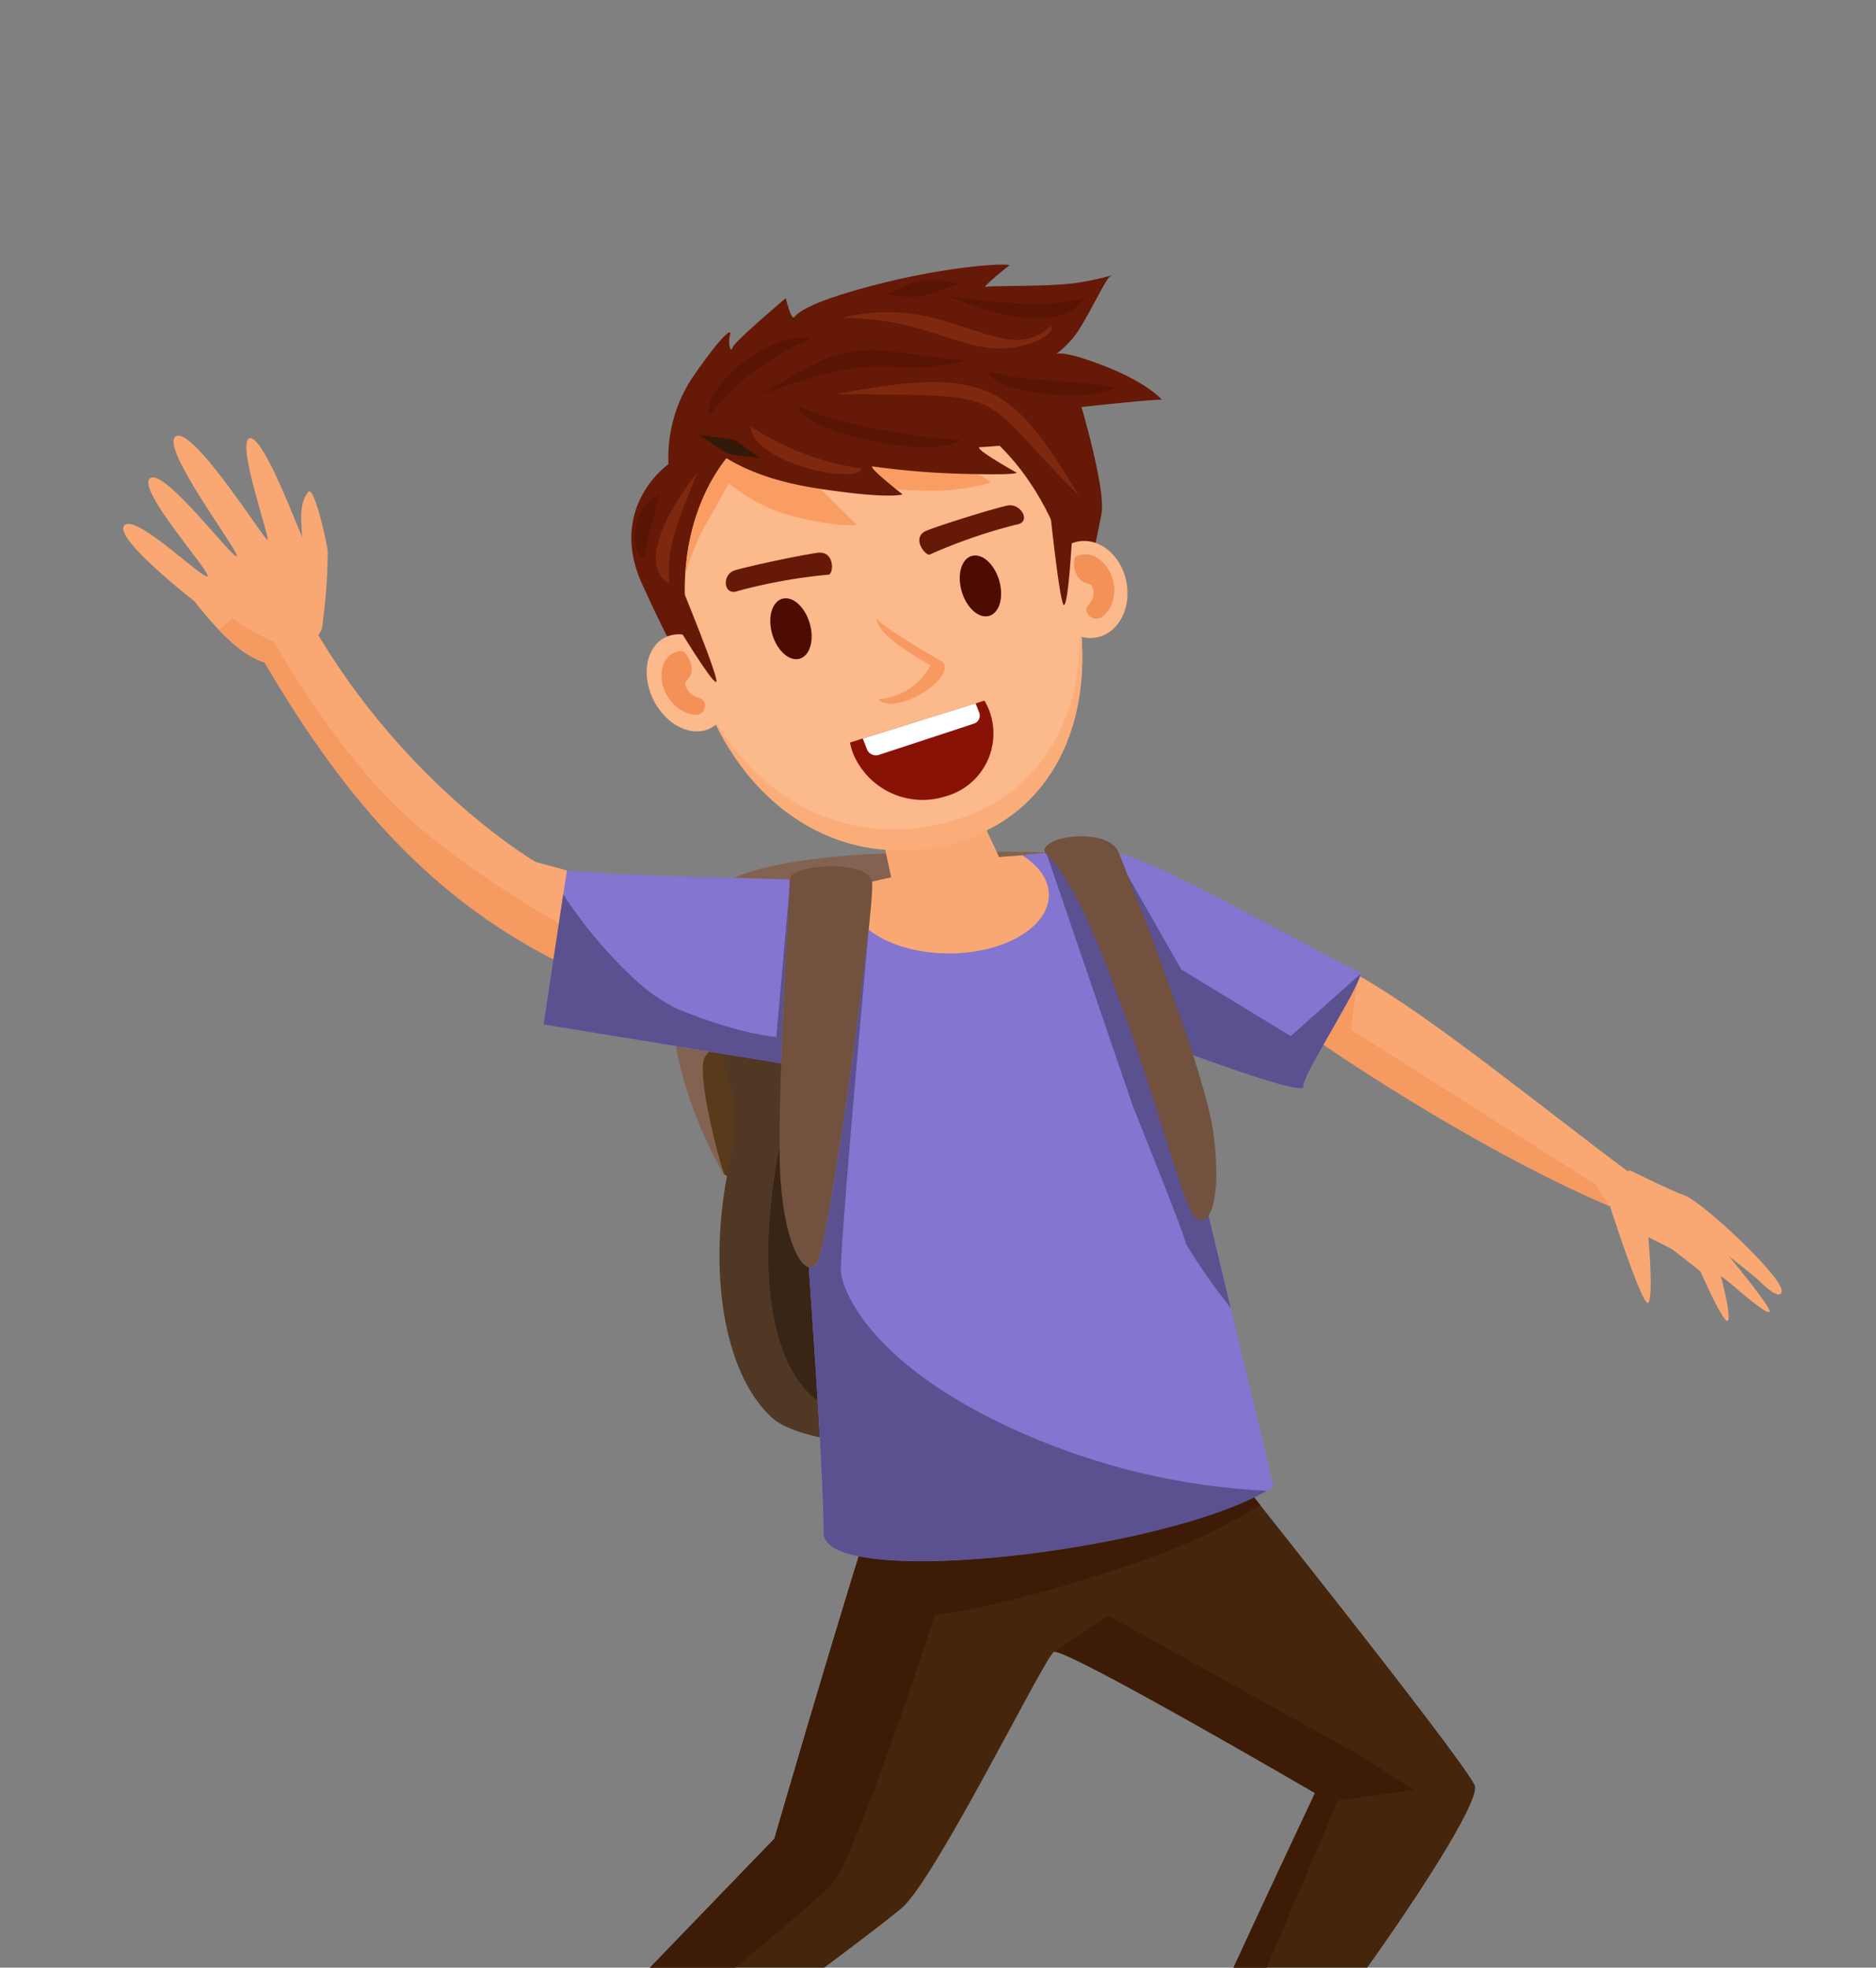 <svg id="Component_52_13" data-name="Component 52 – 13" xmlns="http://www.w3.org/2000/svg" xmlns:xlink="http://www.w3.org/1999/xlink" width="199.394" height="209.085" viewBox="0 0 199.394 209.085">
  <rect x="0" y="0" width="199.394" height="209.085" fill="#808080" stroke="none"/>
  <defs>
    <clipPath id="clip-path">
      <rect id="Rectangle_17188" data-name="Rectangle 17188" width="199.394" height="209.085" rx="6" fill="#ecfbff"/>
    </clipPath>
  </defs>
  <g id="Mask_Group_250" data-name="Mask Group 250" clip-path="url(#clip-path)">
    <g id="Group_40916" data-name="Group 40916" transform="translate(13.108 28.123)">
      <path id="Path_98688" data-name="Path 98688" d="M154.421,210.257a20.48,20.48,0,0,0-1.053,6.972c.248,1.587,3.128,10.656,3.128,10.656a7.448,7.448,0,0,0,1.624.752c1.037.354,8.994-8.332,8.436-11.166S154.421,210.257,154.421,210.257Z" transform="translate(-92.657 -131.235)" fill="#583b1b"/>
      <path id="Path_98689" data-name="Path 98689" d="M153.832,208.793c-.971,1.372,1.148,9.922,2,12.482.135.407-12.624-20.8.122-30.877,2.233-1.765,8.536-2.63,13.5-3.021,4.648-.366,19.958-.482,20.485-.255C190.035,187.163,160.744,199.027,153.832,208.793Z" transform="translate(-91.995 -124.625)" fill="#846251"/>
      <path id="Path_98690" data-name="Path 98690" d="M167.154,196.666c-4.581,2.267-7.306,5.441-9.287,11.676s2.1,3.741-.124,14.4-.619,21.766,4.581,26.527,33.062,4.081,40-2.721-4.491-46.833-11.656-50.51S167.154,196.666,167.154,196.666Z" transform="translate(-93.408 -126.77)" fill="#503825"/>
      <path id="Path_98691" data-name="Path 98691" d="M174.113,193.024c-4.581,2.267-7.306,5.442-9.287,11.676s2.1,3.741-.124,14.4-1.858,22.107,3.343,26.868,29.979,4.468,36.914-2.334-.17-47.56-7.336-51.238S174.113,193.024,174.113,193.024Z" transform="translate(-94.857 -125.734)" fill="#392515"/>
      <path id="Path_98692" data-name="Path 98692" d="M142.385,181.572c-8.971-.621-5.5.535-18.6-3.075.524.364-13.848-7.849-23.859-25.315l-5.05,4.024c8.98,15.34,18,24.914,30.244,31.365,3.825,2.015,7.534,2.072,11.467,3.4Z" transform="translate(-79.903 -115.01)" fill="#f9a873"/>
      <path id="Path_98693" data-name="Path 98693" d="M221.244,367.446c-.68.68-3.839,3.4-3.839,3.4l-3.4,3.741A92.109,92.109,0,0,0,220.068,384c2.477,3.061,11.33,5.952,12.445,2.834s-5.7-7.142-6.687-10.09a16.09,16.09,0,0,1-.805-5.611Z" transform="translate(-105.897 -175.919)" fill="#240901"/>
      <path id="Path_98694" data-name="Path 98694" d="M135.42,371.82s-5.077,5.782-5.325,7.368-2.662,14.851-7.244,16.437-5.758-3.514-4.767-10.543,4.706-11.223,5.944-11.789,10.03-5.215,10.03-5.215Z" transform="translate(-84.896 -176.099)" fill="#240901"/>
      <path id="Path_98695" data-name="Path 98695" d="M170.085,273.49c-2.439,5.655-13.28,42.981-13.28,42.981l-26.625,27.578s1.866,8.378,4.858,5.981c1.591-1.273,29.036-21,35.25-26.142,3.629-3.005,15.469-27.2,16.257-27.281,1.683-.171,27.725,15.016,27.725,15.016s-14.139,29.922-14.315,31.446,3.61,3.656,6.789,2.8,25.626-32.309,24.5-35.048-28.805-37.331-28.805-37.331Z" transform="translate(-87.606 -149.21)" fill="#45260c"/>
      <path id="Path_98696" data-name="Path 98696" d="M220.178,206.6c4.713,1.985,4.753,2.97,14.491,4.113-.478-.334,15.5,10.823,30.53,17.247l2.241-3.474c-9.646-7.192-21.025-16.533-28.714-20.911-5.513-3.138-8.52-3.1-14.086-4.977Z" transform="translate(-107.245 -127.92)" fill="#f9a873"/>
      <path id="Path_98697" data-name="Path 98697" d="M275.52,235.044l1.722,2.763s3.6,11.237,4.168,10.563,0-6.948,0-6.948,7.136,3.526,8.5,4.718,4.645,3.993,4.361,3.06-4.3-5.756-4.3-5.756,2.945,2.307,3.285,2.67,2.237,2.178,2.322,1.011c.107-1.475-8.4-9.445-10.288-10.125-1.586-.57-5.8-2.666-5.8-2.666Z" transform="translate(-119.321 -138.079)" fill="#f9a873"/>
      <path id="Path_98698" data-name="Path 98698" d="M283.053,243.112c1.417,1.244,5.523,4.277,5.579,4.459s2.634,5.988,2.917,5.107-.991-5.548-1.1-5.7-4.673-4.019-4.9-4.045S283.053,243.112,283.053,243.112Z" transform="translate(-120.965 -140.522)" fill="#f9a873"/>
      <path id="Path_98699" data-name="Path 98699" d="M238.711,212.64c-.478-.334,15.5,10.823,30.53,17.247l-1.4-2.245-26.091-16.515.776-5.738C242.4,206.308,240.293,209.82,238.711,212.64Z" transform="translate(-111.287 -129.851)" fill="#f59a60"/>
      <path id="Path_98700" data-name="Path 98700" d="M275.933,236.049l1.4,2.245s3.219,10.044,4.049,10.571l.119-.008-2.887-11.28-.6-.341Z" transform="translate(-119.411 -138.567)" fill="#f9a873"/>
      <path id="Path_98701" data-name="Path 98701" d="M135.337,189.025l-2.474,16.356,26.574,4.347s3.157,39.613,3.181,49.681c.015,6.265,37.42,1.913,47.842-4.916l-11.273-46.852s14.61,5.546,14.422,4.347,7.089-12.225,5.966-12.225c-.77,0-22.327-12.329-25.534-12.5a52.031,52.031,0,0,0-10.322.137c-7.021,1.167-12.215,4.02-18.245,3.221C161.17,189.572,148.358,190.068,135.337,189.025Z" transform="translate(-88.192 -124.646)" fill="#8475d0"/>
      <path id="Path_98702" data-name="Path 98702" d="M220.8,235.508l-6.7-27.862s14.61,5.546,14.422,4.347c-.17-1.092,5.857-10.347,6.076-11.978l-7.411,6.617-11.639-7.086-5.656-9.916-7.623-2.533q-.543.014-1.07.042l9.2,26.927s5.619,13.926,5.628,14.611A65.137,65.137,0,0,0,220.8,235.508Z" transform="translate(-103.103 -124.652)" fill="#5b5190"/>
      <path id="Path_98703" data-name="Path 98703" d="M192.782,187.528c-.624.1-1.835.109-2.433.211-3.75.64-6.536,1.467-11.239,2.117-1.3.18-3.1.8-4.573.892a3.738,3.738,0,0,0-.14,1.008c0,3.428,4.753,6.208,10.614,6.208s10.615-2.779,10.615-6.208C195.627,190.123,194.547,188.637,192.782,187.528Z" transform="translate(-97.255 -124.774)" fill="#f9a873"/>
      <path id="Path_98704" data-name="Path 98704" d="M177.627,178.613c.468,1.37,2.618,11.558,2.618,11.558s5.424,2.227,8.6.429,3.46-3,3.46-3l-4.676-10.018Z" transform="translate(-97.96 -121.947)" fill="#f9a873"/>
      <path id="Path_98705" data-name="Path 98705" d="M152.427,145.518c-1.657-2.315-2.729-3.476-6.478-11.7s2.79-12.77,2.79-12.77a15.392,15.392,0,0,1,2.528-9.178c2.964-4.309,4.271-5.427,4.01-4.549s.087,2,.261,1.357,5.667-5.268,5.667-5.268.567,2.315.872,2.036.959-1.477,8.892-3.512,14.472-2.315,13.949-1.955-2.965,2.394-2.442,2.234,6.888,0,9.721-.439,4.141-1,3.531-.719-2.877,5.547-4.315,6.944a10.139,10.139,0,0,1-1.482,1.356s.611-.518,5.275,1.318,6.189,3.711,5.928,3.551-8.5.758-8.5.758,2.571,8.7,2.136,11.253-2.266,10.716-2.832,10.836Z" transform="translate(-90.795 -99.849)" fill="#651906"/>
      <path id="Path_98706" data-name="Path 98706" d="M167.759,118.991c12.667-2.5,22.5,6.94,25.622,20.194s-1.66,25.3-14.328,27.8-23.012-6.567-26.131-19.821S155.091,121.489,167.759,118.991Z" transform="translate(-92.378 -105.176)" fill="#fbb98c"/>
      <path id="Path_98707" data-name="Path 98707" d="M152.112,139.669c.389-6.535,3.055-12.248,7.848-15.8,4.821.285,19.8,2.779,19.8,2.779a53.272,53.272,0,0,0,4.767,3.061c.371,0-.557.51-4.211.907s-14.116-.794-14.487-.907,4.52,4.591,4.52,4.591-1.548.4-6.872-.907a18.467,18.467,0,0,1-6.717-3.477c-.791,1.37-1.745,3.113-2.632,4.667A23.266,23.266,0,0,0,152.112,139.669Z" transform="translate(-92.392 -106.677)" fill="#f99d63"/>
      <path id="Path_98708" data-name="Path 98708" d="M153.227,121.482c2.341,1.97,5.405,4.629,13.164,5.826s9.066.638,9.066.638-4.185-3.272-3.051-2.953a86.413,86.413,0,0,0,11.159.8c4.272.08,4.01-.16,4.01-.16s-4.882-2.713-3.835-2.713,8.02-.719,8.02-.719-4.446-8.54-13.338-9.338S153.227,121.482,153.227,121.482Z" transform="translate(-92.636 -103.535)" fill="#651906"/>
      <path id="Path_98709" data-name="Path 98709" d="M165.319,149.379c1.174,0,2.376,1.449,2.684,3.238s-.394,3.238-1.568,3.238-2.375-1.45-2.684-3.238S164.145,149.379,165.319,149.379Z" transform="translate(-94.916 -113.929)" fill="#4d0c01"/>
      <path id="Path_98710" data-name="Path 98710" d="M191.078,143.023c1.174,0,2.375,1.449,2.684,3.238s-.394,3.237-1.568,3.237-2.375-1.449-2.684-3.237S189.9,143.023,191.078,143.023Z" transform="translate(-100.537 -112.122)" fill="#4d0c01"/>
      <path id="Path_98711" data-name="Path 98711" d="M178.151,152.317c0,.638,7.062,4.709,7.062,4.709,1.274,1.91-5.251,5.73-6.888,3.911a6.718,6.718,0,0,0,5.536-3.612C182.475,156.534,178.017,154,178.151,152.317Z" transform="translate(-98.074 -114.764)" fill="#f79961"/>
      <path id="Path_98712" data-name="Path 98712" d="M91.306,149.264c.768-.311,4.234-1.351,5.319-3.095s-1.092-8.277-2-10.394-4.249-10.914-5.542-10.232,2.277,10.669,1.962,10.76-7.841-12.009-9.724-11,6.911,12.492,6.456,12.756-7.786-9.514-9.232-8.275,6.93,10.445,6.085,10.416-7.69-6.764-8.807-5.4,7.468,8.027,7.468,8.027,2.936,3.877,5.288,5.416S91.306,149.264,91.306,149.264Z" transform="translate(-75.724 -107.069)" fill="#f9a873"/>
      <path id="Path_98713" data-name="Path 98713" d="M84.756,145.3s.126,1.491,3.172,3.531a24.673,24.673,0,0,0,3.792,2.055,23.394,23.394,0,0,0,2.486.941,28.291,28.291,0,0,1-2.9,1.185s-.166.229-.97-.072a9.334,9.334,0,0,1-1.756-.951c-2.352-1.539-5.288-5.416-5.288-5.416s-8.584-6.666-7.468-8.027a.472.472,0,0,1,.142-.116,21.262,21.262,0,0,0,4.068,4.386A18.888,18.888,0,0,0,84.756,145.3Z" transform="translate(-75.724 -110.817)" fill="#f9a873"/>
      <path id="Path_98714" data-name="Path 98714" d="M100.514,149.469c.1-.429.915-.563,1.112-1.608a59,59,0,0,0,.59-7.9c.011-.567-1.438-7.27-2.093-6.364-1.729,2.391.439,5.563-1.435,9.194C96.59,146.859,97.626,150.428,100.514,149.469Z" transform="translate(-80.493 -109.42)" fill="#f9a873"/>
      <path id="Path_98715" data-name="Path 98715" d="M150.28,154.727c2.352,0,4.692,2.31,5.225,5.158s-.942,5.158-3.3,5.158-4.691-2.31-5.225-5.158S147.927,154.727,150.28,154.727Z" transform="translate(-91.25 -115.449)" fill="#fbb98c"/>
      <path id="Path_98716" data-name="Path 98716" d="M205.258,140.868c2.353,0,4.409,2.309,4.593,5.158s-1.575,5.158-3.927,5.158-4.409-2.309-4.593-5.158S202.906,140.868,205.258,140.868Z" transform="translate(-103.13 -111.51)" fill="#fbb98c"/>
      <path id="Path_98717" data-name="Path 98717" d="M120.064,395.3c-1.61-3.967.526-12.073,1.733-14.992a45.3,45.3,0,0,1,2.752-5.3c-.23.115-.407.2-.521.253-1.238.567-4.953,4.761-5.944,11.789-.923,6.545.034,11.419,3.871,10.777A4.937,4.937,0,0,1,120.064,395.3Z" transform="translate(-84.896 -178.07)" fill="#e2cab6"/>
      <path id="Path_98718" data-name="Path 98718" d="M125.58,383.513a.569.569,0,1,1,0-1.134,21.061,21.061,0,0,1,2.546.737,10.746,10.746,0,0,1,1.752.773,8.931,8.931,0,0,1,1.89,1.433.533.533,0,0,1-.084.8.657.657,0,0,1-.869-.077,7.59,7.59,0,0,0-1.609-1.2,9.508,9.508,0,0,0-1.529-.667C126.62,383.792,125.622,383.513,125.58,383.513Z" transform="translate(-86.468 -180.164)" fill="#f98300"/>
      <path id="Path_98719" data-name="Path 98719" d="M130.779,388.454a.535.535,0,0,1,.1.8.658.658,0,0,1-.869.091,12.364,12.364,0,0,0-2.763-1.53,18.728,18.728,0,0,0-3.126-.9.567.567,0,0,1-.467-.676.622.622,0,0,1,.738-.427,20,20,0,0,1,3.343.962A13.635,13.635,0,0,1,130.779,388.454Z" transform="translate(-86.18 -181.136)" fill="#f98300"/>
      <path id="Path_98720" data-name="Path 98720" d="M129.759,391.833a.534.534,0,0,1-.051.8.658.658,0,0,1-.873-.047,10.042,10.042,0,0,0-2.441-1.262,9.759,9.759,0,0,0-2.574-.779.6.6,0,0,1-.634-.549.588.588,0,0,1,.6-.58,10.391,10.391,0,0,1,3.107.871A10.76,10.76,0,0,1,129.759,391.833Z" transform="translate(-86.08 -182.165)" fill="#f98300"/>
      <path id="Path_98721" data-name="Path 98721" d="M225.611,380.063a.436.436,0,0,1-.571-.107.358.358,0,0,1,.117-.522c.084-.051.166-.1.245-.135l.024-.011a3.893,3.893,0,0,1,1.882-.377,2.058,2.058,0,0,1,1.582.721c.027.037.048.069.066.1a.361.361,0,0,1-.167.512.432.432,0,0,1-.559-.152l-.027-.042a1.252,1.252,0,0,0-.947-.384,2.992,2.992,0,0,0-1.441.289l-.02.011C225.726,380,225.665,380.03,225.611,380.063Z" transform="translate(-108.291 -179.177)" fill="#f98300"/>
      <path id="Path_98722" data-name="Path 98722" d="M229.617,388.694c-8.151-1.153-11.285-8.362-14.466-13.036L214,376.922a92.1,92.1,0,0,0,6.067,9.409c2.477,3.061,11.33,5.952,12.445,2.834a2.113,2.113,0,0,0,.123-.737A7.267,7.267,0,0,1,229.617,388.694Z" transform="translate(-105.897 -178.254)" fill="#e2cab6"/>
      <path id="Path_98723" data-name="Path 98723" d="M227.472,383.389a.436.436,0,0,1-.571-.106.358.358,0,0,1,.116-.522c.084-.052.167-.1.245-.135l.024-.012a3.893,3.893,0,0,1,1.882-.376,2.057,2.057,0,0,1,1.582.721c.027.037.048.069.066.1a.362.362,0,0,1-.167.512.433.433,0,0,1-.559-.152l-.027-.042a1.251,1.251,0,0,0-.947-.384,2.984,2.984,0,0,0-1.441.288l-.02.01C227.587,383.323,227.526,383.356,227.472,383.389Z" transform="translate(-108.697 -180.123)" fill="#f98300"/>
      <path id="Path_98724" data-name="Path 98724" d="M229.888,386.438a.436.436,0,0,1-.571-.106.358.358,0,0,1,.116-.523c.085-.051.167-.1.245-.135l.024-.012a3.892,3.892,0,0,1,1.881-.376,2.059,2.059,0,0,1,1.582.721c.026.036.048.069.065.1a.362.362,0,0,1-.166.512.433.433,0,0,1-.56-.152l-.027-.042a1.253,1.253,0,0,0-.947-.384,3,3,0,0,0-1.441.289l-.02.011C230,386.372,229.942,386.405,229.888,386.438Z" transform="translate(-109.224 -180.989)" fill="#f98300"/>
      <path id="Path_98725" data-name="Path 98725" d="M166.031,190.585s-1.489,24.62-.994,31.875,2.653,10.664,3.891,8.85,6.224-38.074,5.841-40.494S165.97,188.941,166.031,190.585Z" transform="translate(-95.191 -125.241)" fill="#72513e"/>
      <path id="Path_98726" data-name="Path 98726" d="M208.9,186.593s9.015,22.351,10,29.606-.482,10.664-2.09,8.85-9.385-32.942-15.81-38.577C200.264,184.692,207.944,183.589,208.9,186.593Z" transform="translate(-103.048 -123.976)" fill="#72513e"/>
      <path id="Path_98727" data-name="Path 98727" d="M168.488,144.95a57.559,57.559,0,0,0-9.545,1.719c-1.562.625-1.779-1.738-.361-2.177s6.862-1.6,8.793-1.867S169.1,145.064,168.488,144.95Z" transform="translate(-93.598 -112.004)" fill="#651906"/>
      <path id="Path_98728" data-name="Path 98728" d="M185.138,140.771a56.427,56.427,0,0,1,9.1-3.139c1.688-.221.513-2.335-.944-2.025s-6.752,1.95-8.549,2.651S184.685,141.161,185.138,140.771Z" transform="translate(-99.34 -110.005)" fill="#651906"/>
      <g id="Group_40904" data-name="Group 40904" transform="translate(62.221 7.777)">
        <path id="Path_98729" data-name="Path 98729" d="M155.35,118.97c-.664-3.544,7.366-9.25,10.711-8.106A26.5,26.5,0,0,0,155.35,118.97Z" transform="translate(-155.311 -110.716)" fill="#5a1404"/>
      </g>
      <g id="Group_40905" data-name="Group 40905" transform="translate(67.893 9.091)">
        <path id="Path_98730" data-name="Path 98730" d="M162.567,117.225c10.1-6.289,9.8-4.829,21.608-3.571C175.484,115.88,176.966,111.916,162.567,117.225Z" transform="translate(-162.567 -112.551)" fill="#5a1404"/>
      </g>
      <g id="Group_40906" data-name="Group 40906" transform="translate(76.376 5.04)">
        <path id="Path_98731" data-name="Path 98731" d="M173.417,107.51c11.3-2.9,17.154,5.625,22.227.85.426.833-1.512,1.63-2.043,1.808C186.94,112.4,183.773,107.507,173.417,107.51Z" transform="translate(-173.417 -106.891)" fill="#7e290f"/>
      </g>
      <g id="Group_40907" data-name="Group 40907" transform="translate(81.143 1.608)">
        <path id="Path_98732" data-name="Path 98732" d="M179.515,103.653c3.507-1.6,3.838-1.945,7.677-1.134C183.805,103.69,183.129,104.271,179.515,103.653Z" transform="translate(-179.515 -102.096)" fill="#5a1404"/>
      </g>
      <g id="Group_40908" data-name="Group 40908" transform="translate(66.655 17.166)">
        <path id="Path_98733" data-name="Path 98733" d="M160.983,123.833a28.459,28.459,0,0,0,11.764,4.478C172.924,130.035,161.348,128.018,160.983,123.833Z" transform="translate(-160.983 -123.833)" fill="#7e290f"/>
      </g>
      <g id="Group_40909" data-name="Group 40909" transform="translate(71.855 15.068)">
        <path id="Path_98734" data-name="Path 98734" d="M167.635,120.9c3.191,1.774,13.208,3.49,17.088,3.515C181.741,126.777,167.617,123.519,167.635,120.9Z" transform="translate(-167.635 -120.902)" fill="#5a1404"/>
      </g>
      <g id="Group_40910" data-name="Group 40910" transform="translate(75.695 12.483)">
        <path id="Path_98735" data-name="Path 98735" d="M172.546,118.572c16.176-3.056,18.663-1.092,25.88,10.77C187.081,118.143,192.106,118.706,172.546,118.572Z" transform="translate(-172.546 -117.291)" fill="#7e290f"/>
      </g>
      <g id="Group_40911" data-name="Group 40911" transform="translate(92.04 11.384)">
        <path id="Path_98736" data-name="Path 98736" d="M193.453,115.755c4.441,1.22,10.355.867,13.312,1.7C204.057,119.221,193.447,117.862,193.453,115.755Z" transform="translate(-193.453 -115.755)" fill="#5a1404"/>
      </g>
      <g id="Group_40912" data-name="Group 40912" transform="translate(87.891 3.392)">
        <path id="Path_98737" data-name="Path 98737" d="M188.147,104.589c4.181.518,10.042,1.358,14.179.17C199.873,108.892,191.119,106,188.147,104.589Z" transform="translate(-188.147 -104.589)" fill="#5a1404"/>
      </g>
      <g id="Group_40913" data-name="Group 40913" transform="translate(56.597 22.097)">
        <path id="Path_98738" data-name="Path 98738" d="M152.511,130.723c-1.4,3.866-3.412,7.509-2.957,11.641l-.05-.011.035.018c0,.078.012.045-.014.1a.093.093,0,0,1-.1,0C145.657,139.952,151.078,132.528,152.511,130.723Z" transform="translate(-148.117 -130.723)" fill="#7e290f"/>
      </g>
      <g id="Group_40914" data-name="Group 40914" transform="translate(54.374 24.393)">
        <path id="Path_98739" data-name="Path 98739" d="M147.9,133.93c-.5,2.211-1.287,4.352-1.587,6.6l-.041-.066c.033.143.03.064-.013.238C145.254,140.817,144.108,135.835,147.9,133.93Z" transform="translate(-145.275 -133.93)" fill="#5a1404"/>
      </g>
      <g id="Group_40915" data-name="Group 40915" transform="translate(61.176 18.073)">
        <path id="Path_98740" data-name="Path 98740" d="M153.975,125.1c4.926.782,2.776-.107,6.532,2.494C155.827,126.9,158.022,127.7,153.975,125.1Z" transform="translate(-153.975 -125.1)" fill="#331907"/>
      </g>
      <path id="Path_98741" data-name="Path 98741" d="M94.559,154.845a24.679,24.679,0,0,1-3.792-2.055q-.331-.221-.616-.434l-1.413,1.229a16.578,16.578,0,0,0,2.681,2.364,7.092,7.092,0,0,0,2.144,1.069c.472.1.582-.046.582-.046.242-.1.751-.268,1.37-.51-.164-.271-.309-.512-.433-.721C94.743,155.169,94.559,154.845,94.559,154.845Z" transform="translate(-78.564 -114.775)" fill="#f59a60"/>
      <path id="Path_98742" data-name="Path 98742" d="M96.862,158.091c-.618.242-1.128.412-1.37.51,0,0-.109.151-.582.047,8.971,15.314,17.98,24.874,30.217,31.319.167.088.334.172.5.253l.579-3.823s-11.123-6.176-17.809-12.921C103.333,168.368,98.776,161.247,96.862,158.091Z" transform="translate(-79.911 -116.406)" fill="#f59a60"/>
      <path id="Path_98743" data-name="Path 98743" d="M146.491,205.219a18.993,18.993,0,0,1-3.413-2.363,48.7,48.7,0,0,1-8.128-9.5l-.464,3.065-.579,3.823-1.046,6.921,14.057,2.3,2.08.34,1.446.237,1.679.274,5.979.978.019-.56q.026-.747.054-1.5c.055-1.491.118-2.987.182-4.443.023-.532.048-1.059.071-1.577.081-1.732.163-3.378.238-4.854.106-2.043.2-3.76.268-4.929l-.449,5.073-.44,4.969-.317,3.582L157.6,208.5s-.356-.022-1.04-.131a32.909,32.909,0,0,1-3.735-.845l-.02-.006c-.941-.266-2.012-.6-3.205-1.029-.642-.23-1.318-.485-2.03-.769A11.771,11.771,0,0,1,146.491,205.219Z" transform="translate(-88.192 -126.431)" fill="#5b5190"/>
      <path id="Path_98744" data-name="Path 98744" d="M168.912,234.451c.335,4.736.669,9.68.943,14.175.082,1.349.159,2.658.228,3.909.24,4.317.4,7.942.4,10.148,0,1.21,1.4,2.025,3.733,2.5,9.033,1.847,32.057-1.379,42.039-6.256q.722-.353,1.35-.717c-.638-.03-1.312-.07-2.019-.124a73.333,73.333,0,0,1-23.019-5.586q-.354-.15-.7-.3-1.184-.519-2.277-1.041c-14.525-6.95-17.018-14.358-17.25-16.062-.226-1.651,2.4-30.556,2.866-35.717.046-.507.072-.785.072-.785-.027.257-.056.522-.086.793-1.209,10.963-4.437,33.19-5.4,34.6A.846.846,0,0,1,168.912,234.451Z" transform="translate(-96.058 -127.92)" fill="#5b5190"/>
      <path id="Path_98745" data-name="Path 98745" d="M151.166,157.213c-3.14,0-3.044,5.2.434,6.575,1.858.737,2.136-.765,1.795-1.247s-1.207-.256-1.795-1.3.355-.762.495-1.927A2.746,2.746,0,0,0,151.166,157.213Z" transform="translate(-91.691 -116.156)" fill="#f39157"/>
      <path id="Path_98746" data-name="Path 98746" d="M205.052,143.161c2.653-1.537,5.607,2.9,3.473,5.769-1.139,1.532-2.252.4-2.245-.175s.871-.807.756-1.981-.746-.47-1.544-1.386A2.634,2.634,0,0,1,205.052,143.161Z" transform="translate(-103.927 -112.072)" fill="#f39157"/>
      <path id="Path_98747" data-name="Path 98747" d="M151.409,147.432s4.211,10.2,3.746,10.288-4.148-6.009-4.148-6.009Z" transform="translate(-92.151 -113.376)" fill="#651906"/>
      <path id="Path_98748" data-name="Path 98748" d="M201.612,135.369s1.111,10.859,1.569,10.749.845-7.066.845-7.066Z" transform="translate(-103.194 -109.946)" fill="#651906"/>
      <path id="Path_98749" data-name="Path 98749" d="M162.962,323.931c2.6-2.947,10.9-28.567,10.9-28.567s6.811-.567,21.423-5.555a66.89,66.89,0,0,0,13.175-6.1l-.652-.821c-9.983,4.878-33.006,8.1-42.039,6.256-3.971,12.816-8.961,30-8.961,30l-26.625,27.578s.045.2.131.532a21.842,21.842,0,0,0,1.018,3.006c1.558-1.26,3.641-2.947,6-4.862C146.987,337.549,161.26,325.86,162.962,323.931Z" transform="translate(-87.606 -151.883)" fill="#3d1b07"/>
      <path id="Path_98750" data-name="Path 98750" d="M202.277,304.265C203.96,304.093,230,319.281,230,319.281s-14.139,29.922-14.315,31.446a.971.971,0,0,0,.02.324c.171.778,1.214,1.642,2.595,2.171l1.567-3.675,12.567-29.474,8.049-1.134-5.448-3.514-27-15Z" transform="translate(-103.339 -156.868)" fill="#3d1b07"/>
      <path id="Path_98751" data-name="Path 98751" d="M173.791,175.507c-7.292-.473-13.454-4.734-17.4-11.175-.031.029-.064.057-.1.084,3.714,7.555,10.179,12.69,17.986,13.288a21.048,21.048,0,0,0,5.7-.356,20.186,20.186,0,0,0,5.086-1.7c7.352-3.648,10.718-11.5,10.092-20.56-.059-.016-.117-.033-.174-.051-.016,8.315-3.633,15.351-10.848,18.618a21.193,21.193,0,0,1-4.731,1.482A22.052,22.052,0,0,1,173.791,175.507Z" transform="translate(-93.306 -115.537)" fill="#faad79"/>
      <path id="Path_98752" data-name="Path 98752" d="M188.809,164.58a7.188,7.188,0,0,1,.528,1.1,6.921,6.921,0,0,1-4.667,9.069,8,8,0,0,1-9.824-4.559,6.964,6.964,0,0,1-.328-1.163Z" transform="translate(-97.282 -118.25)" fill="#891207"/>
      <path id="Path_98753" data-name="Path 98753" d="M176.251,168.722l.462,1.179a1.027,1.027,0,0,0,1.274.55l10.049-3.3a.9.9,0,0,0,.6-1.167l-.39-1Z" transform="translate(-97.66 -118.367)" fill="#fff"/>
    </g>
  </g>
</svg>
